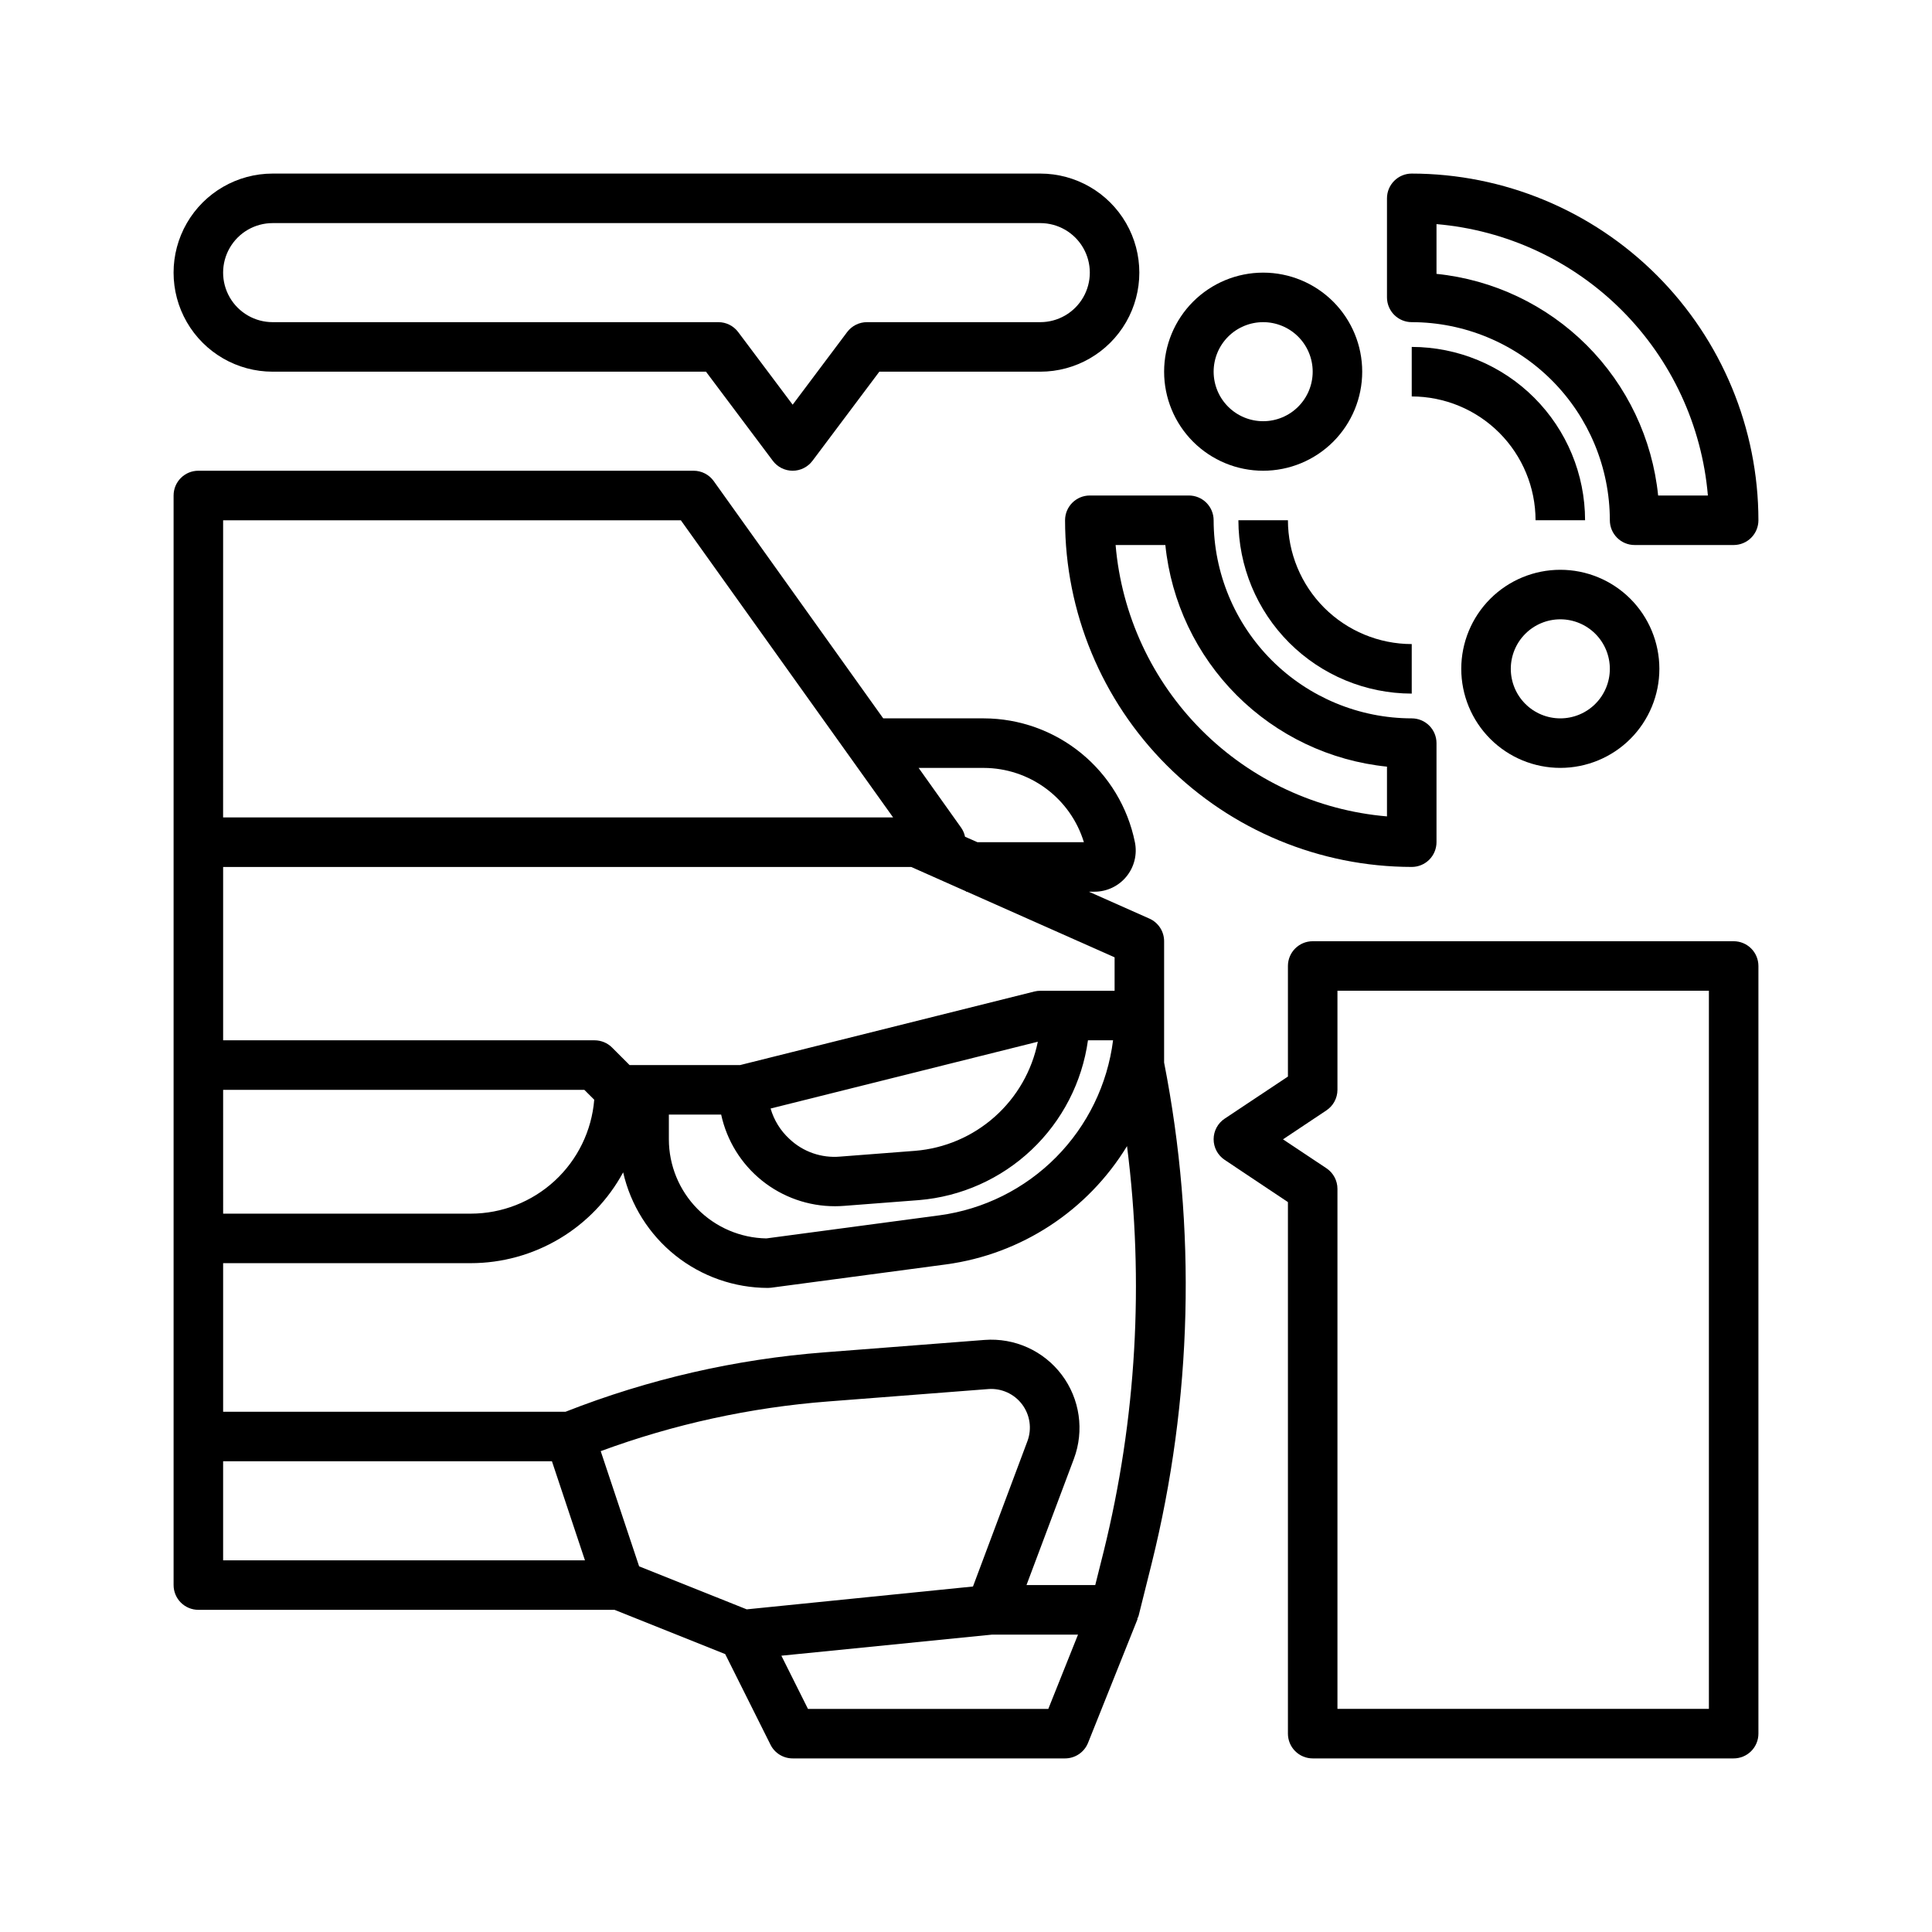 <svg width="256" height="256" viewBox="0 0 256 256" fill="none" xmlns="http://www.w3.org/2000/svg">
<path d="M154.251 134.562V124.718C154.251 123.422 153.488 122.245 152.301 121.719L144.285 118.156H145.018C146.66 118.157 148.217 117.42 149.257 116.147C150.296 114.876 150.709 113.203 150.379 111.593C149.442 106.971 146.938 102.816 143.291 99.827C139.645 96.838 135.079 95.198 130.364 95.187H117.032L94.575 63.75C93.96 62.887 92.966 62.376 91.907 62.374H26.283C24.471 62.374 23.002 63.844 23.002 65.656V210.03C23.002 210.9 23.347 211.735 23.963 212.35C24.578 212.965 25.413 213.311 26.283 213.311H81.43L96.094 219.175L102.096 231.183H102.094C102.651 232.297 103.788 232.998 105.031 232.998H141.125C142.468 232.998 143.675 232.181 144.173 230.934L150.735 214.528L150.693 214.512C150.762 214.38 150.82 214.245 150.87 214.105L152.596 207.195C158.002 185.45 158.566 162.784 154.25 140.794L154.251 134.562ZM146.235 205.605L145.126 210.032H136.015L142.298 193.297C143.695 189.561 143.092 185.368 140.694 182.178C138.296 178.989 134.437 177.243 130.459 177.548L109.276 179.188H109.275C97.502 180.089 85.93 182.743 74.94 187.063H29.566V167.376H62.378C66.514 167.373 70.575 166.254 74.129 164.136C77.683 162.019 80.599 158.981 82.571 155.344C83.565 159.688 86.004 163.569 89.487 166.351C92.971 169.131 97.295 170.65 101.753 170.657C101.898 170.657 102.043 170.647 102.186 170.628L125.385 167.537H125.383C135.321 166.185 144.118 160.43 149.336 151.866C151.63 169.816 150.58 188.037 146.236 205.603L146.235 205.605ZM98.944 213.247L84.687 207.547L79.598 192.284C89.301 188.707 99.454 186.491 109.765 185.698L130.952 184.058C132.694 183.926 134.381 184.689 135.433 186.083C136.483 187.478 136.751 189.312 136.143 190.948L128.925 210.22L98.944 213.247ZM137.516 138.034C136.742 141.882 134.736 145.372 131.802 147.981C128.87 150.589 125.167 152.172 121.255 152.49L111.32 153.255C108.85 153.473 106.405 152.622 104.606 150.915C103.42 149.827 102.556 148.432 102.109 146.885L137.516 138.034ZM95.558 147.69C96.305 151.135 98.211 154.22 100.957 156.429C103.705 158.638 107.126 159.839 110.652 159.831C111.043 159.831 111.432 159.814 111.824 159.785L121.765 159.021C127.348 158.561 132.608 156.212 136.679 152.363C140.749 148.515 143.388 143.395 144.16 137.846H147.487C146.745 143.7 144.091 149.146 139.938 153.338C135.785 157.53 130.366 160.235 124.518 161.032L101.549 164.096C98.106 164.037 94.823 162.63 92.406 160.175C89.989 157.721 88.633 154.415 88.628 150.971V147.69H95.558ZM29.566 144.409H77.427L78.739 145.721C78.404 149.832 76.535 153.665 73.504 156.461C70.473 159.258 66.502 160.812 62.379 160.815H29.567L29.566 144.409ZM147.69 126.851V131.284H137.846C137.578 131.284 137.312 131.316 137.053 131.382L98.068 141.127H83.424L81.103 138.807H81.105C80.49 138.192 79.655 137.846 78.785 137.846H29.566V114.878H120.743L128.001 118.103V118.159H128.126L147.69 126.851ZM130.353 101.753C133.326 101.76 136.218 102.72 138.607 104.492C140.995 106.263 142.753 108.753 143.621 111.596H129.512L127.871 110.871C127.786 110.448 127.615 110.047 127.37 109.691L121.723 101.753L130.353 101.753ZM29.565 68.941H90.217L118.343 108.315H29.562L29.565 68.941ZM29.565 206.752V193.627H73.135L77.51 206.752H29.565ZM138.906 226.439H107.061L103.536 219.388L131.45 216.596H142.842L138.906 226.439Z" fill="black"/>
<path d="M157.532 65.656H144.407C142.595 65.656 141.126 67.125 141.126 68.937C141.139 81.116 145.983 92.793 154.595 101.405C163.207 110.017 174.884 114.861 187.063 114.874C187.933 114.874 188.768 114.529 189.383 113.913C189.998 113.298 190.344 112.463 190.344 111.593V98.468C190.344 97.598 189.998 96.763 189.383 96.148C188.768 95.533 187.933 95.187 187.063 95.187C180.103 95.18 173.431 92.411 168.511 87.49C163.589 82.569 160.82 75.897 160.813 68.937C160.813 68.067 160.467 67.232 159.852 66.617C159.237 66.002 158.402 65.656 157.532 65.656V65.656ZM183.782 101.585V108.177C174.509 107.387 165.814 103.346 159.234 96.766C152.654 90.186 148.613 81.491 147.823 72.218H154.415C155.182 79.744 158.523 86.775 163.873 92.127C169.224 97.476 176.255 100.818 183.782 101.585Z" fill="black"/>
<path d="M187.063 42.687C194.022 42.695 200.695 45.463 205.615 50.385C210.537 55.305 213.306 61.978 213.313 68.937C213.313 69.807 213.658 70.642 214.274 71.257C214.889 71.873 215.724 72.218 216.594 72.218H229.719C230.589 72.218 231.424 71.873 232.039 71.257C232.654 70.642 233 69.807 233 68.937C232.987 56.758 228.143 45.081 219.531 36.469C210.919 27.857 199.242 23.013 187.063 23C185.251 23 183.782 24.469 183.782 26.281V39.406C183.782 40.276 184.127 41.111 184.743 41.726C185.358 42.342 186.193 42.687 187.063 42.687V42.687ZM190.344 29.697C199.617 30.487 208.312 34.528 214.892 41.108C221.472 47.688 225.513 56.383 226.303 65.656H219.711C218.944 58.13 215.602 51.099 210.253 45.747C204.901 40.398 197.87 37.056 190.344 36.289V29.697Z" fill="black"/>
<path d="M167.375 62.375C170.856 62.375 174.194 60.992 176.657 58.531C179.118 56.069 180.5 52.73 180.5 49.25C180.5 45.769 179.118 42.431 176.657 39.969C174.194 37.508 170.856 36.125 167.375 36.125C163.895 36.125 160.557 37.508 158.094 39.969C155.633 42.431 154.251 45.769 154.251 49.25C154.251 52.73 155.633 56.069 158.094 58.531C160.557 60.992 163.895 62.375 167.375 62.375ZM167.375 42.687C169.116 42.687 170.786 43.379 172.016 44.609C173.247 45.84 173.938 47.51 173.938 49.25C173.938 50.99 173.247 52.66 172.016 53.89C170.786 55.121 169.116 55.812 167.375 55.812C165.635 55.812 163.965 55.121 162.735 53.89C161.504 52.66 160.813 50.99 160.813 49.25C160.813 47.51 161.504 45.84 162.735 44.609C163.965 43.379 165.635 42.687 167.375 42.687Z" fill="black"/>
<path d="M206.75 101.749C210.231 101.749 213.569 100.367 216.031 97.906C218.492 95.443 219.875 92.105 219.875 88.624C219.875 85.144 218.492 81.806 216.031 79.343C213.569 76.882 210.231 75.5 206.75 75.5C203.27 75.5 199.931 76.882 197.469 79.343C195.008 81.806 193.625 85.144 193.625 88.624C193.625 92.105 195.008 95.444 197.469 97.906C199.931 100.367 203.27 101.749 206.75 101.749ZM206.75 82.062C208.49 82.062 210.16 82.754 211.391 83.984C212.621 85.214 213.313 86.884 213.313 88.624C213.313 90.365 212.621 92.035 211.391 93.265C210.16 94.496 208.49 95.187 206.75 95.187C205.01 95.187 203.34 94.496 202.11 93.265C200.879 92.035 200.188 90.365 200.188 88.624C200.188 86.884 200.879 85.214 202.11 83.984C203.34 82.754 205.01 82.062 206.75 82.062Z" fill="black"/>
<path d="M36.127 49.25H93.546L102.405 61.062C103.025 61.888 103.998 62.375 105.03 62.375C106.063 62.375 107.036 61.888 107.655 61.062L116.515 49.25H137.843C142.532 49.25 146.865 46.748 149.21 42.687C151.553 38.627 151.553 33.623 149.21 29.562C146.864 25.502 142.531 23 137.843 23H36.125C31.436 23 27.103 25.502 24.758 29.562C22.414 33.623 22.414 38.627 24.758 42.687C27.103 46.748 31.436 49.25 36.125 49.25H36.127ZM36.127 29.562H137.845C140.19 29.562 142.356 30.813 143.528 32.844C144.7 34.874 144.7 37.376 143.528 39.406C142.356 41.436 140.19 42.687 137.845 42.687H114.876C113.843 42.687 112.871 43.174 112.251 44L105.032 53.624L97.814 44C97.194 43.174 96.221 42.687 95.189 42.687H36.127C33.781 42.687 31.615 41.436 30.443 39.406C29.271 37.376 29.271 34.874 30.443 32.844C31.615 30.813 33.782 29.562 36.127 29.562Z" fill="black"/>
<path d="M187.063 91.906V85.343C182.714 85.337 178.543 83.607 175.467 80.533C172.393 77.457 170.663 73.286 170.657 68.937H164.094C164.102 75.026 166.524 80.864 170.83 85.17C175.136 89.475 180.974 91.898 187.063 91.906Z" fill="black"/>
<path d="M203.469 68.937H210.031C210.024 62.848 207.601 57.01 203.296 52.704C198.99 48.399 193.152 45.976 187.063 45.968V52.531C191.412 52.537 195.582 54.267 198.659 57.341C201.733 60.418 203.463 64.588 203.469 68.937Z" fill="black"/>
<path d="M229.719 124.718H173.938C172.126 124.718 170.657 126.187 170.657 127.999V142.65L162.274 148.228C161.361 148.836 160.812 149.86 160.812 150.957C160.812 152.055 161.361 153.08 162.274 153.688L170.657 159.285V229.717C170.657 230.587 171.002 231.422 171.618 232.037C172.233 232.652 173.068 232.998 173.938 232.998H229.719C230.589 232.998 231.424 232.652 232.039 232.037C232.654 231.422 233 230.587 233 229.717V127.999C233 127.129 232.654 126.294 232.039 125.679C231.424 125.063 230.589 124.718 229.719 124.718V124.718ZM226.438 226.436H177.219V157.53C177.219 156.433 176.671 155.409 175.759 154.8L170.001 150.968L175.749 147.136C176.666 146.529 177.218 145.504 177.219 144.405V131.28H226.438L226.438 226.436Z" fill="black"/>
</svg>
